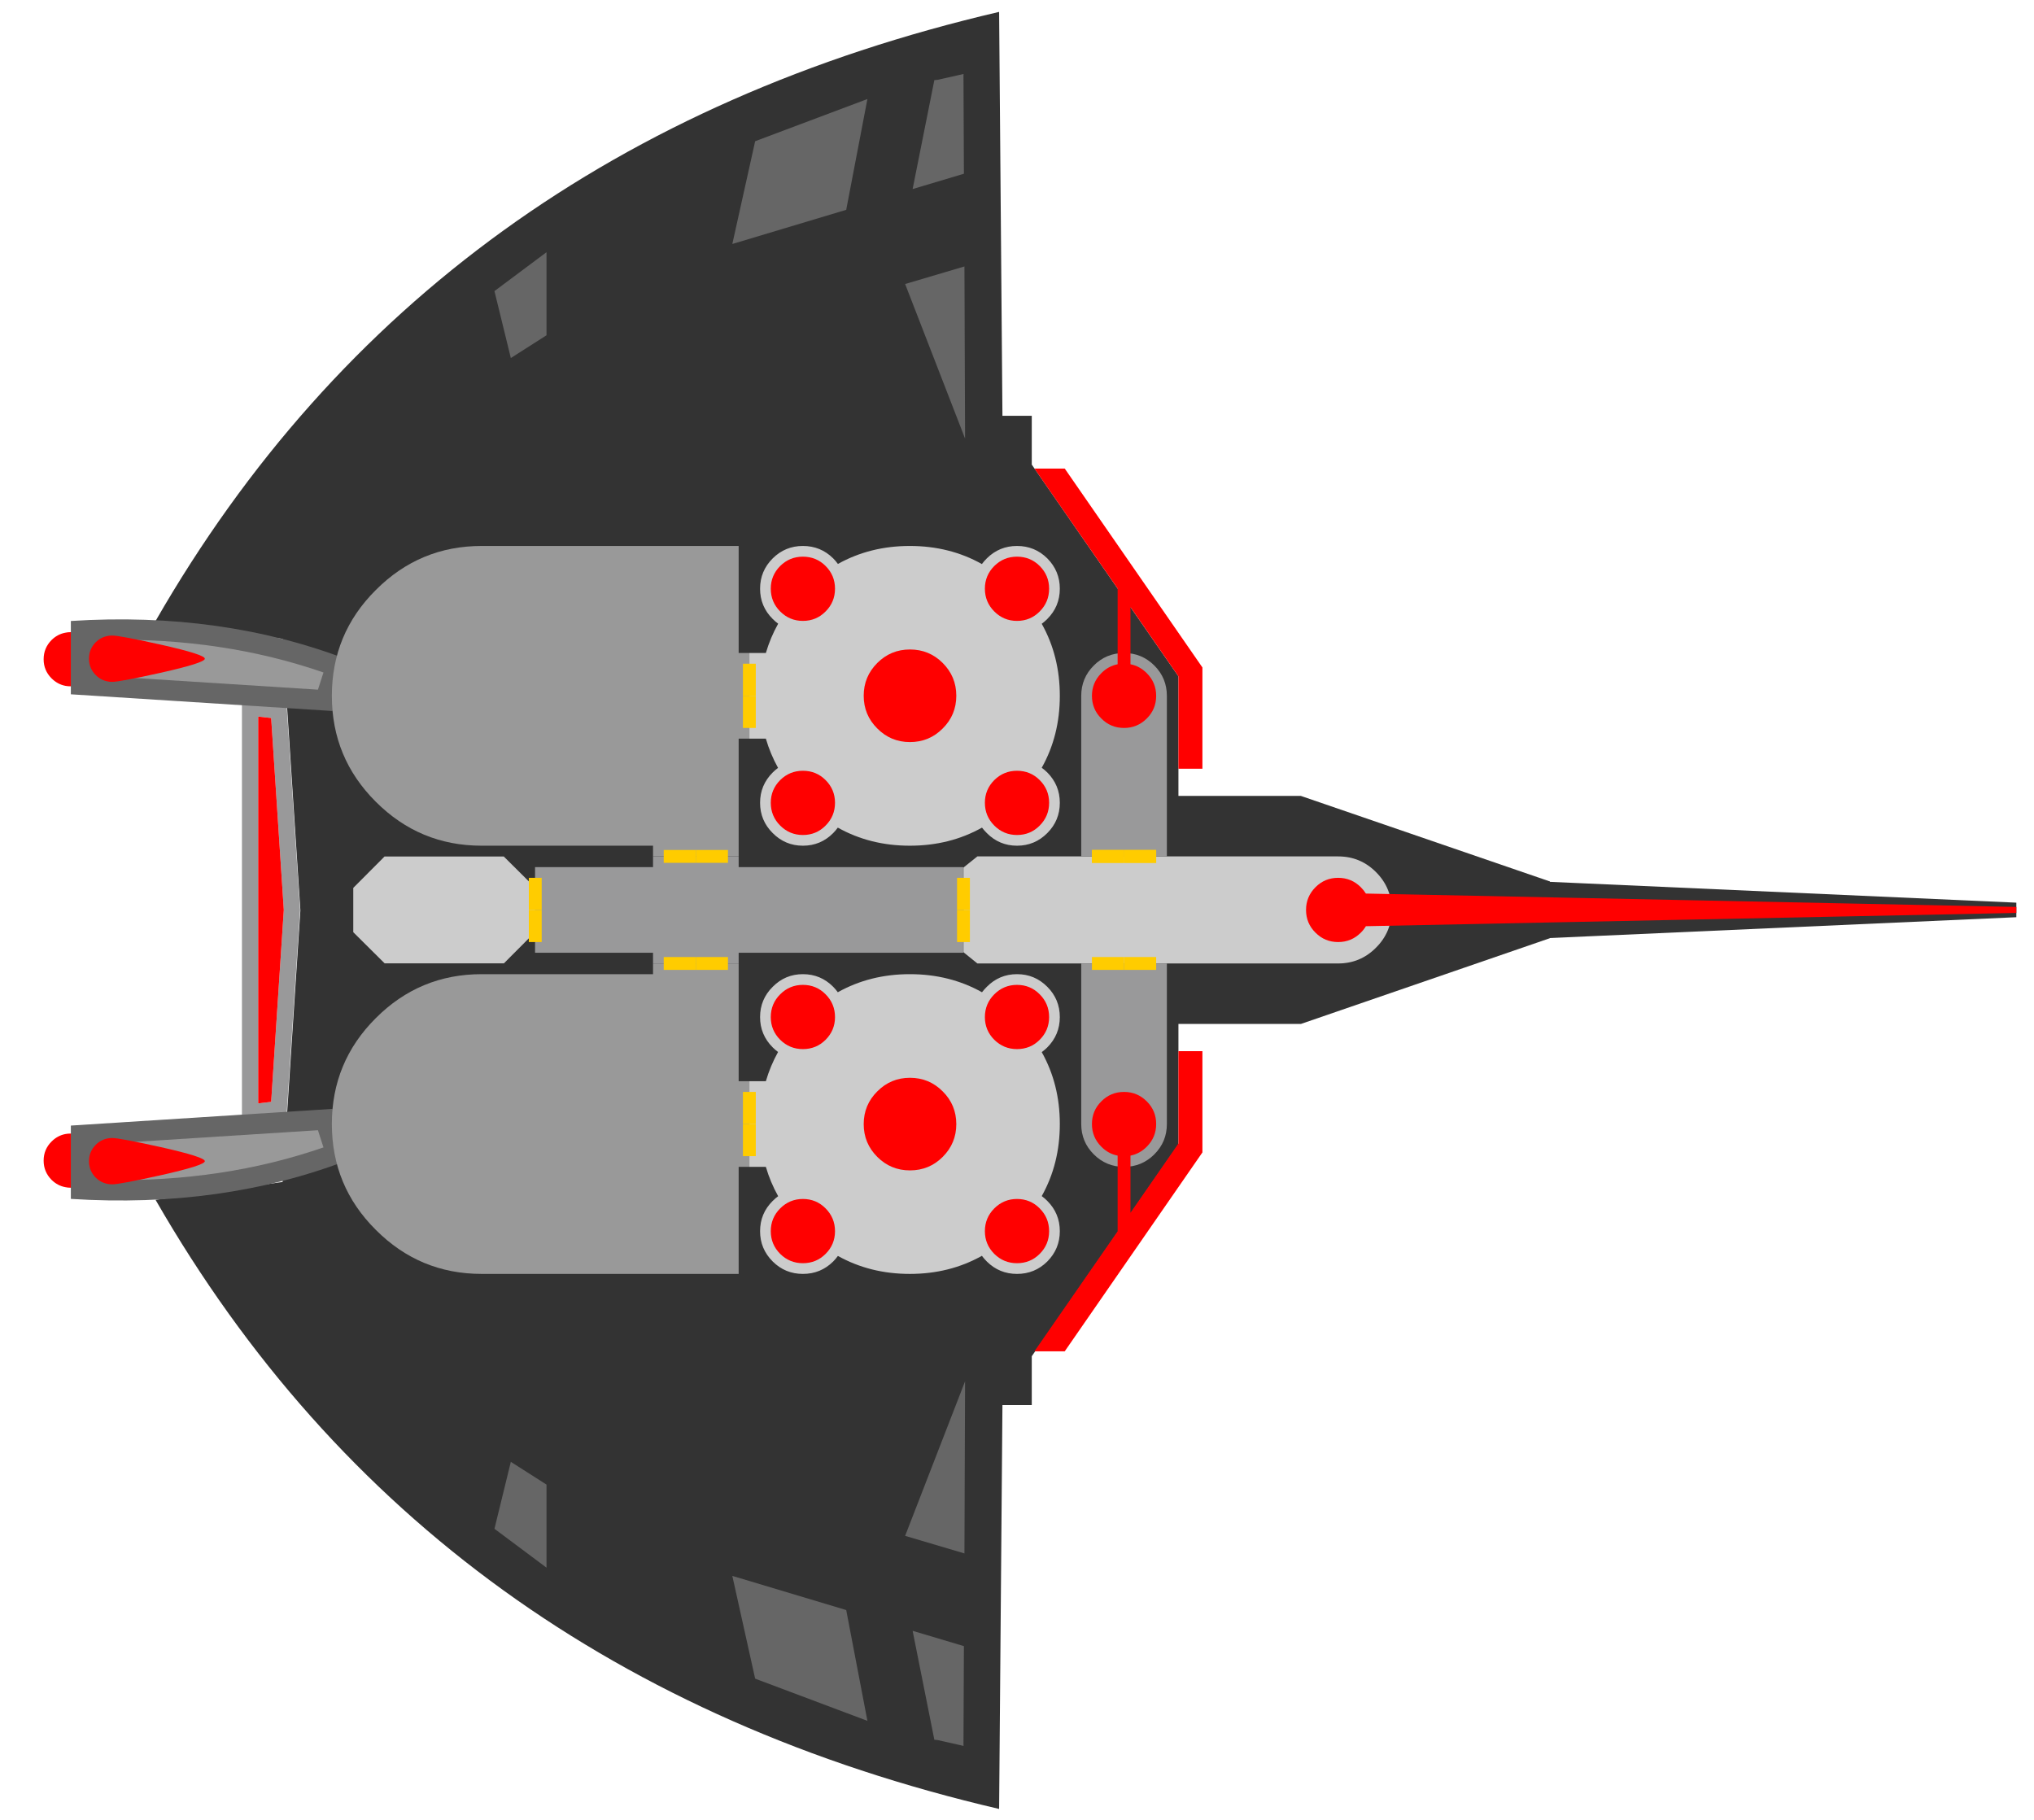 
<svg xmlns="http://www.w3.org/2000/svg" version="1.1" xmlns:xlink="http://www.w3.org/1999/xlink" preserveAspectRatio="none" x="0px" y="0px" width="950px" height="850px" viewBox="0 0 950 850">
<defs>
<g id="Wireframe_Flat_0_Layer5_0_FILL">
<path fill="#333333" stroke="none" d="
M 256.9 -208
L 256.9 -230.8 243.2 -230.8 241.65 -419.45
Q -24.5 -357.4 -152.35 -134.95
L -93 -126.6 -84.7 0.2 -93 127.05 -152.35 135.4
Q -24.5 357.85 241.65 419.9
L 243.2 231.25 256.9 231.25 256.9 208.45 325.4 109.55 325.4 0.45 325.4 0 325.4 -109.1 256.9 -208 Z"/>
</g>

<g id="Wireframe_Flat_0_Layer4_0_FILL">
<path fill="#99999A" stroke="none" d="
M -91.2 -96.55
L -112 -98.8 -112 98.8 -91.2 96.55 -84.85 0 -91.2 -96.55
M -104.4 -90.3
L -98.35 -89.65 -92.45 0 -98.35 89.65 -104.4 90.35 -104.4 -90.3 Z"/>

<path fill="#FF0000" stroke="none" d="
M -98.35 -89.65
L -104.4 -90.3 -104.4 90.35 -98.35 89.65 -92.45 0 -98.35 -89.65 Z"/>
</g>

<g id="Wireframe_Flat_0_Layer4_1_FILL">
<path fill="#333333" stroke="none" d="
M 495.9 -10.55
L 379.6 -50.5 282.6 -50.5 282.6 56 379.6 56 495.9 15.95 495.9 -10.55 Z"/>
</g>

<g id="Wireframe_Flat_0_Layer4_2_FILL">
<path fill="#333333" stroke="none" d="
M 406.45 -14.35
L 380.2 -35.3 282.6 -35.3 282.6 40.8 380.2 40.8 406.45 19.85 513.25 15.1 713.75 6.15 713.75 -0.65 513.25 -9.6 406.45 -14.35 Z"/>
</g>

<g id="Wireframe_Flat_0_Layer4_3_FILL">
<path fill="#CCCCCC" stroke="none" d="
M 231.5 -25
L 225 -19.8 225 19.75 231.5 25 400 25
Q 410.35 25 417.65 17.65 425 10.35 425 0 425 -10.35 417.65 -17.7 410.35 -25 400 -25
L 231.5 -25 Z"/>
</g>

<g id="Wireframe_Flat_0_Layer4_4_FILL">
<path fill="#FF0000" stroke="none" d="
M 400 -15
Q 393.75 -15 389.4 -10.6 385 -6.2 385 0 385 6.25 389.4 10.6 393.75 15 400 15 406.2 15 410.6 10.6 412.009 9.207 412.95 7.6
L 716.75 1.4 716.75 -1.4 412.95 -7.65
Q 411.999 -9.201 410.6 -10.6 406.2 -15 400 -15 Z"/>
</g>

<g id="Wireframe_Flat_0_Layer3_0_FILL">
<path fill="#99999A" stroke="none" d="
M 80 -25
L 80 -20 24.9 -20 24.9 20 80 20 80 25 120 25 120 20 224.9 20 224.9 -20 120 -20 120 -25 80 -25 Z"/>
</g>

<g id="Cannon_0_Layer0_0_FILL">
<path fill="#FF0000" stroke="none" d="
M -88.8 -15.45
Q -93.65 -10.55 -93.65 -3.65 -93.65 3.2 -88.8 8.05 -85.15 11.7 -80.35 12.65 -78.8 12.95 -77.05 12.95 -70.15 12.95 -65.3 8.05 -60.4 3.2 -60.4 -3.65 -60.4 -10.55 -65.3 -15.45 -70.15 -20.3 -77.05 -20.3 -78.8 -20.3 -80.35 -19.95 -85.15 -19.05 -88.8 -15.45 Z"/>
</g>

<g id="Cannon_0_Layer0_1_FILL">
<path fill="#666666" stroke="none" d="
M -76.95 -27.15
L -76.95 17.85 83.6 28.1 93.65 -3.15
Q 16.05 -33.1 -76.95 -27.15 Z"/>
</g>

<g id="Cannon_0_Layer0_2_FILL">
<path fill="#999999" stroke="none" d="
M 74.7 15
L 78.1 4.45
Q 16.45 -16.85 -54.85 -15.55
L -54.85 6.75 74.7 15 Z"/>
</g>

<g id="Cannon_Node_0_Layer0_0_FILL">
<path fill="#FF0000" stroke="none" d="
M -2 -9.8
Q -4.9 -9.25 -7.1 -7.1 -10 -4.15 -10 0 -10 4.1 -7.1 7.05 -4.9 9.25 -2 9.8 -1.1 10 0 10 3.25 10 21.05 6.05 40 1.8 40 0 40 -1.8 21.05 -6.05 3.25 -10 0 -10 -1.1 -10 -2 -9.8 Z"/>
</g>

<g id="Wing_flat_0_Layer5_0_FILL">
<path fill="#99999A" stroke="none" d="
M 300 -120
Q 291.7 -120 285.85 -114.15 280 -108.3 280 -100
L 280 -25 320 -25 320 -100
Q 320 -108.3 314.15 -114.15 308.3 -120 300 -120 Z"/>

<path fill="#999999" stroke="none" d="
M 125 -120
L 120 -120 120 -170 -0.05 -170
Q -29 -170 -49.5 -149.4 -70 -129 -70 -100 -70 -71 -49.5 -50.55 -29 -30 -0.05 -30
L 80 -30 80 -25 120 -25 120 -80 125 -80 125 -120 Z"/>

<path fill="#CCCCCC" stroke="none" d="
M 135.9 -164.2
Q 130 -158.3 130 -150.05 130 -141.75 135.9 -135.9 137.122 -134.667 138.45 -133.7 134.798 -127.177 132.7 -120
L 125 -120 125 -80 132.7 -80
Q 134.788 -72.847 138.4 -66.35 137.107 -65.397 135.9 -64.2 130 -58.3 130 -50.05 130 -41.75 135.9 -35.9 141.75 -30 150 -30 158.3 -30 164.15 -35.9 165.36 -37.11 166.3 -38.45 181.382 -30 199.95 -30 218.588 -30 233.65 -38.45 234.664 -37.126 235.9 -35.9 241.75 -30 250 -30 258.3 -30 264.15 -35.9 270 -41.75 270 -50.05 270 -58.3 264.15 -64.2 262.92 -65.419 261.55 -66.4 270 -81.44 270 -100 270 -118.596 261.55 -133.65 262.905 -134.645 264.15 -135.9 270 -141.75 270 -150.05 270 -158.3 264.15 -164.2 258.3 -170 250 -170 241.75 -170 235.9 -164.2 234.63 -162.93 233.6 -161.55 218.555 -170 199.95 -170 181.415 -170 166.35 -161.6 165.394 -162.946 164.15 -164.2 158.3 -170 150 -170 141.75 -170 135.9 -164.2 Z"/>
</g>

<g id="Wing_flat_0_Layer4_0_FILL">
<path fill="#666666" stroke="none" d="
M 5.95 -289.05
L 5.95 -289 13.5 -258.15
Q 13.5 -258 13.55 -257.8
L 13.65 -257.85 13.55 -257.75 30.25 -268.4 30.25 -307.2 5.95 -289.05
M 197.75 -292.35
L 225.75 -220.15 225.45 -300.55 197.75 -292.35
M 180 -378.05
Q 180.05 -378.4 180.15 -378.75
L 128.25 -359.25
Q 128 -359.15 127.85 -359.1 127.8 -359.1 127.75 -359.05
L 127.7 -358.95
Q 127.65 -358.9 127.65 -358.8
L 117.05 -311.1 117.05 -311.05 170.25 -327 170.3 -327.05 170.3 -327.1 170.25 -327.05 170.25 -327.1 180 -378.05
M 225 -389.8
Q 225 -390.15 225.05 -390.45
L 213.05 -387.75
Q 212.2 -387.6 211.4 -387.6
L 201.25 -336.7 225.2 -343.85 225 -389.8 Z"/>
</g>

<g id="Wing_flat_0_Layer3_0_FILL">
<path fill="#FF0000" stroke="none" d="
M 239.4 -60.65
Q 235 -56.25 235 -50.05 235 -43.8 239.4 -39.4 243.8 -35 250 -35 256.25 -35 260.6 -39.4 265 -43.8 265 -50.05 265 -56.25 260.6 -60.65 256.25 -65 250 -65 243.8 -65 239.4 -60.65
M 200 -121.65
Q 191.05 -121.65 184.75 -115.35 178.4 -109 178.4 -100.05 178.4 -91.05 184.75 -84.75 191.05 -78.4 200 -78.4 209 -78.4 215.3 -84.75 221.65 -91.05 221.65 -100.05 221.65 -109 215.3 -115.35 209 -121.65 200 -121.65
M 260.6 -160.65
Q 256.25 -165 250 -165 243.8 -165 239.4 -160.65 235 -156.25 235 -150.05 235 -143.8 239.4 -139.4 243.8 -135 250 -135 256.25 -135 260.6 -139.4 265 -143.8 265 -150.05 265 -156.25 260.6 -160.65
M 139.4 -60.65
Q 135 -56.25 135 -50.05 135 -43.8 139.4 -39.4 143.8 -35 150 -35 156.25 -35 160.6 -39.4 165 -43.8 165 -50.05 165 -56.25 160.6 -60.65 156.25 -65 150 -65 143.8 -65 139.4 -60.65
M 139.4 -160.65
Q 135 -156.25 135 -150.05 135 -143.8 139.4 -139.4 143.8 -135 150 -135 156.25 -135 160.6 -139.4 165 -143.8 165 -150.05 165 -156.25 160.6 -160.65 156.25 -165 150 -165 143.8 -165 139.4 -160.65 Z"/>
</g>

<g id="Wing_flat_0_Layer2_0_FILL">
<path fill="#FF0000" stroke="none" d="
M 272.3 -206.15
L 258.15 -206.15 297 -150.1 297 -114.75
Q 292.665 -113.902 289.4 -110.6 285 -106.2 285 -100 285 -93.75 289.4 -89.4 293.75 -85 300 -85 306.2 -85 310.6 -89.4 315 -93.75 315 -100 315 -106.2 310.6 -110.6 307.305 -113.895 303 -114.75
L 303 -141.45 325.4 -109.1 325.4 -65.95 336.6 -65.95 336.6 -113.25 272.3 -206.15 Z"/>
</g>

<g id="Door_0_Layer0_0_FILL">
<path fill="#FFCC00" stroke="none" d="
M -5 -15
L -5 0 5 0 5 -15 -5 -15 Z"/>
</g>

<g id="Door_0_Layer0_1_FILL">
<path fill="#FFCC00" stroke="none" d="
M -5 -15
L -5 0 5 0 5 -15 -5 -15 Z"/>
</g>

<g id="Wireframe_Flat_0_Layer1_0_FILL">
<path fill="#CCCCCC" stroke="none" d="
M 25 -10.35
L 10.3 -24.95 -45.4 -24.95 -60 -10.3 -60 10.4 -45.35 24.95 10.35 24.95 24.95 10.3 25 -10.35 Z"/>
</g>
</defs>

<g transform="matrix( 1, 0, 0, 1, 225,425) ">
<g transform="matrix( 1, 0, 0, 1, 0,0) ">
<use xlink:href="#Wireframe_Flat_0_Layer5_0_FILL"/>
</g>

<g transform="matrix( 1, 0, 0, 1, 0,0) ">
<use xlink:href="#Wireframe_Flat_0_Layer4_0_FILL"/>
</g>

<g transform="matrix( 1, 0, 0, 1, 3,-2.75) ">
<use xlink:href="#Wireframe_Flat_0_Layer4_1_FILL"/>
</g>

<g transform="matrix( 1, 0, 0, 1, 3,-2.75) ">
<use xlink:href="#Wireframe_Flat_0_Layer4_2_FILL"/>
</g>

<g transform="matrix( 1, 0, 0, 1, 0,0) ">
<use xlink:href="#Wireframe_Flat_0_Layer4_3_FILL"/>
</g>

<g transform="matrix( 1, 0, 0, 1, 0,0) ">
<use xlink:href="#Wireframe_Flat_0_Layer4_4_FILL"/>
</g>

<g transform="matrix( 1, 0, 0, 1, 0,0) ">
<use xlink:href="#Wireframe_Flat_0_Layer3_0_FILL"/>
</g>

<g transform="matrix( 1, 0, 0, 1, 0,0) ">
<g transform="matrix( 0.761, 0, 0, 0.761, -133.35,-114.3) ">
<g transform="matrix( 1, 0, 0, 1, 0,0) ">
<use xlink:href="#Cannon_0_Layer0_0_FILL"/>
</g>

<g transform="matrix( 1, 0, 0, 1, 0,0) ">
<use xlink:href="#Cannon_0_Layer0_1_FILL"/>
</g>

<g transform="matrix( 1, 0, 0, 1, 0,0) ">
<use xlink:href="#Cannon_0_Layer0_2_FILL"/>
</g>

<g transform="matrix( 1.422, 0, 0, 1.422, -51.6,-4) ">
<g transform="matrix( 1, 0, 0, 1, 0,0) ">
<use xlink:href="#Cannon_Node_0_Layer0_0_FILL"/>
</g>
</g>
</g>

<g transform="matrix( 1, 0, 0, 1, 0,0) ">
<use xlink:href="#Wing_flat_0_Layer5_0_FILL"/>
</g>

<g transform="matrix( 1, 0, 0, 1, 0,0) ">
<use xlink:href="#Wing_flat_0_Layer4_0_FILL"/>
</g>

<g transform="matrix( 1, 0, 0, 1, 0,0) ">
<use xlink:href="#Wing_flat_0_Layer3_0_FILL"/>
</g>

<g transform="matrix( 1, 0, 0, 1, 0,0) ">
<use xlink:href="#Wing_flat_0_Layer2_0_FILL"/>
</g>

<g transform="matrix( 0, 1, -1, 0, 100,-25) ">
<g transform="matrix( 0.6, 0, 0, 1, 0,0) ">
<use xlink:href="#Door_0_Layer0_0_FILL"/>
</g>

<g transform="matrix( 0.6, 0, 0, 1, 0,15) ">
<use xlink:href="#Door_0_Layer0_1_FILL"/>
</g>
</g>

<g transform="matrix( -1, 0, 0, -1, 125,-100) ">
<g transform="matrix( 0.6, 0, 0, 1, 0,0) ">
<use xlink:href="#Door_0_Layer0_0_FILL"/>
</g>

<g transform="matrix( 0.6, 0, 0, 1, 0,15) ">
<use xlink:href="#Door_0_Layer0_1_FILL"/>
</g>
</g>

<g transform="matrix( 0, 1, -1, 0, 300,-25) ">
<g transform="matrix( 0.6, 0, 0, 1, 0,0) ">
<use xlink:href="#Door_0_Layer0_0_FILL"/>
</g>

<g transform="matrix( 0.6, 0, 0, 1, 0,15) ">
<use xlink:href="#Door_0_Layer0_1_FILL"/>
</g>
</g>
</g>

<g transform="matrix( 1, 0, 0, -1, 0,0) ">
<g transform="matrix( 0.761, 0, 0, 0.761, -133.35,-114.3) ">
<g transform="matrix( 1, 0, 0, 1, 0,0) ">
<use xlink:href="#Cannon_0_Layer0_0_FILL"/>
</g>

<g transform="matrix( 1, 0, 0, 1, 0,0) ">
<use xlink:href="#Cannon_0_Layer0_1_FILL"/>
</g>

<g transform="matrix( 1, 0, 0, 1, 0,0) ">
<use xlink:href="#Cannon_0_Layer0_2_FILL"/>
</g>

<g transform="matrix( 1.422, 0, 0, 1.422, -51.6,-4) ">
<g transform="matrix( 1, 0, 0, 1, 0,0) ">
<use xlink:href="#Cannon_Node_0_Layer0_0_FILL"/>
</g>
</g>
</g>

<g transform="matrix( 1, 0, 0, 1, 0,0) ">
<use xlink:href="#Wing_flat_0_Layer5_0_FILL"/>
</g>

<g transform="matrix( 1, 0, 0, 1, 0,0) ">
<use xlink:href="#Wing_flat_0_Layer4_0_FILL"/>
</g>

<g transform="matrix( 1, 0, 0, 1, 0,0) ">
<use xlink:href="#Wing_flat_0_Layer3_0_FILL"/>
</g>

<g transform="matrix( 1, 0, 0, 1, 0,0) ">
<use xlink:href="#Wing_flat_0_Layer2_0_FILL"/>
</g>

<g transform="matrix( 0, 1, -1, 0, 100,-25) ">
<g transform="matrix( 0.6, 0, 0, 1, 0,0) ">
<use xlink:href="#Door_0_Layer0_0_FILL"/>
</g>

<g transform="matrix( 0.6, 0, 0, 1, 0,15) ">
<use xlink:href="#Door_0_Layer0_1_FILL"/>
</g>
</g>

<g transform="matrix( -1, 0, 0, -1, 125,-100) ">
<g transform="matrix( 0.6, 0, 0, 1, 0,0) ">
<use xlink:href="#Door_0_Layer0_0_FILL"/>
</g>

<g transform="matrix( 0.6, 0, 0, 1, 0,15) ">
<use xlink:href="#Door_0_Layer0_1_FILL"/>
</g>
</g>

<g transform="matrix( 0, 1, -1, 0, 300,-25) ">
<g transform="matrix( 0.6, 0, 0, 1, 0,0) ">
<use xlink:href="#Door_0_Layer0_0_FILL"/>
</g>

<g transform="matrix( 0.6, 0, 0, 1, 0,15) ">
<use xlink:href="#Door_0_Layer0_1_FILL"/>
</g>
</g>
</g>

<g transform="matrix( 1, 0, 0, 1, 0,0) ">
<use xlink:href="#Wireframe_Flat_0_Layer1_0_FILL"/>
</g>

<g transform="matrix( 1, 0, 0, 1, 25,0) ">
<g transform="matrix( 0.6, 0, 0, 1, 0,0) ">
<use xlink:href="#Door_0_Layer0_0_FILL"/>
</g>

<g transform="matrix( 0.6, 0, 0, 1, 0,15) ">
<use xlink:href="#Door_0_Layer0_1_FILL"/>
</g>
</g>

<g transform="matrix( 1, 0, 0, 1, 225,0) ">
<g transform="matrix( 0.6, 0, 0, 1, 0,0) ">
<use xlink:href="#Door_0_Layer0_0_FILL"/>
</g>

<g transform="matrix( 0.6, 0, 0, 1, 0,15) ">
<use xlink:href="#Door_0_Layer0_1_FILL"/>
</g>
</g>

<g transform="matrix( 0, 1, -1, 0, 300,-25) ">
<g transform="matrix( 0.6, 0, 0, 1, 0,0) ">
<use xlink:href="#Door_0_Layer0_0_FILL"/>
</g>

<g transform="matrix( 0.6, 0, 0, 1, 0,15) ">
<use xlink:href="#Door_0_Layer0_1_FILL"/>
</g>
</g>
</g>
</svg>
